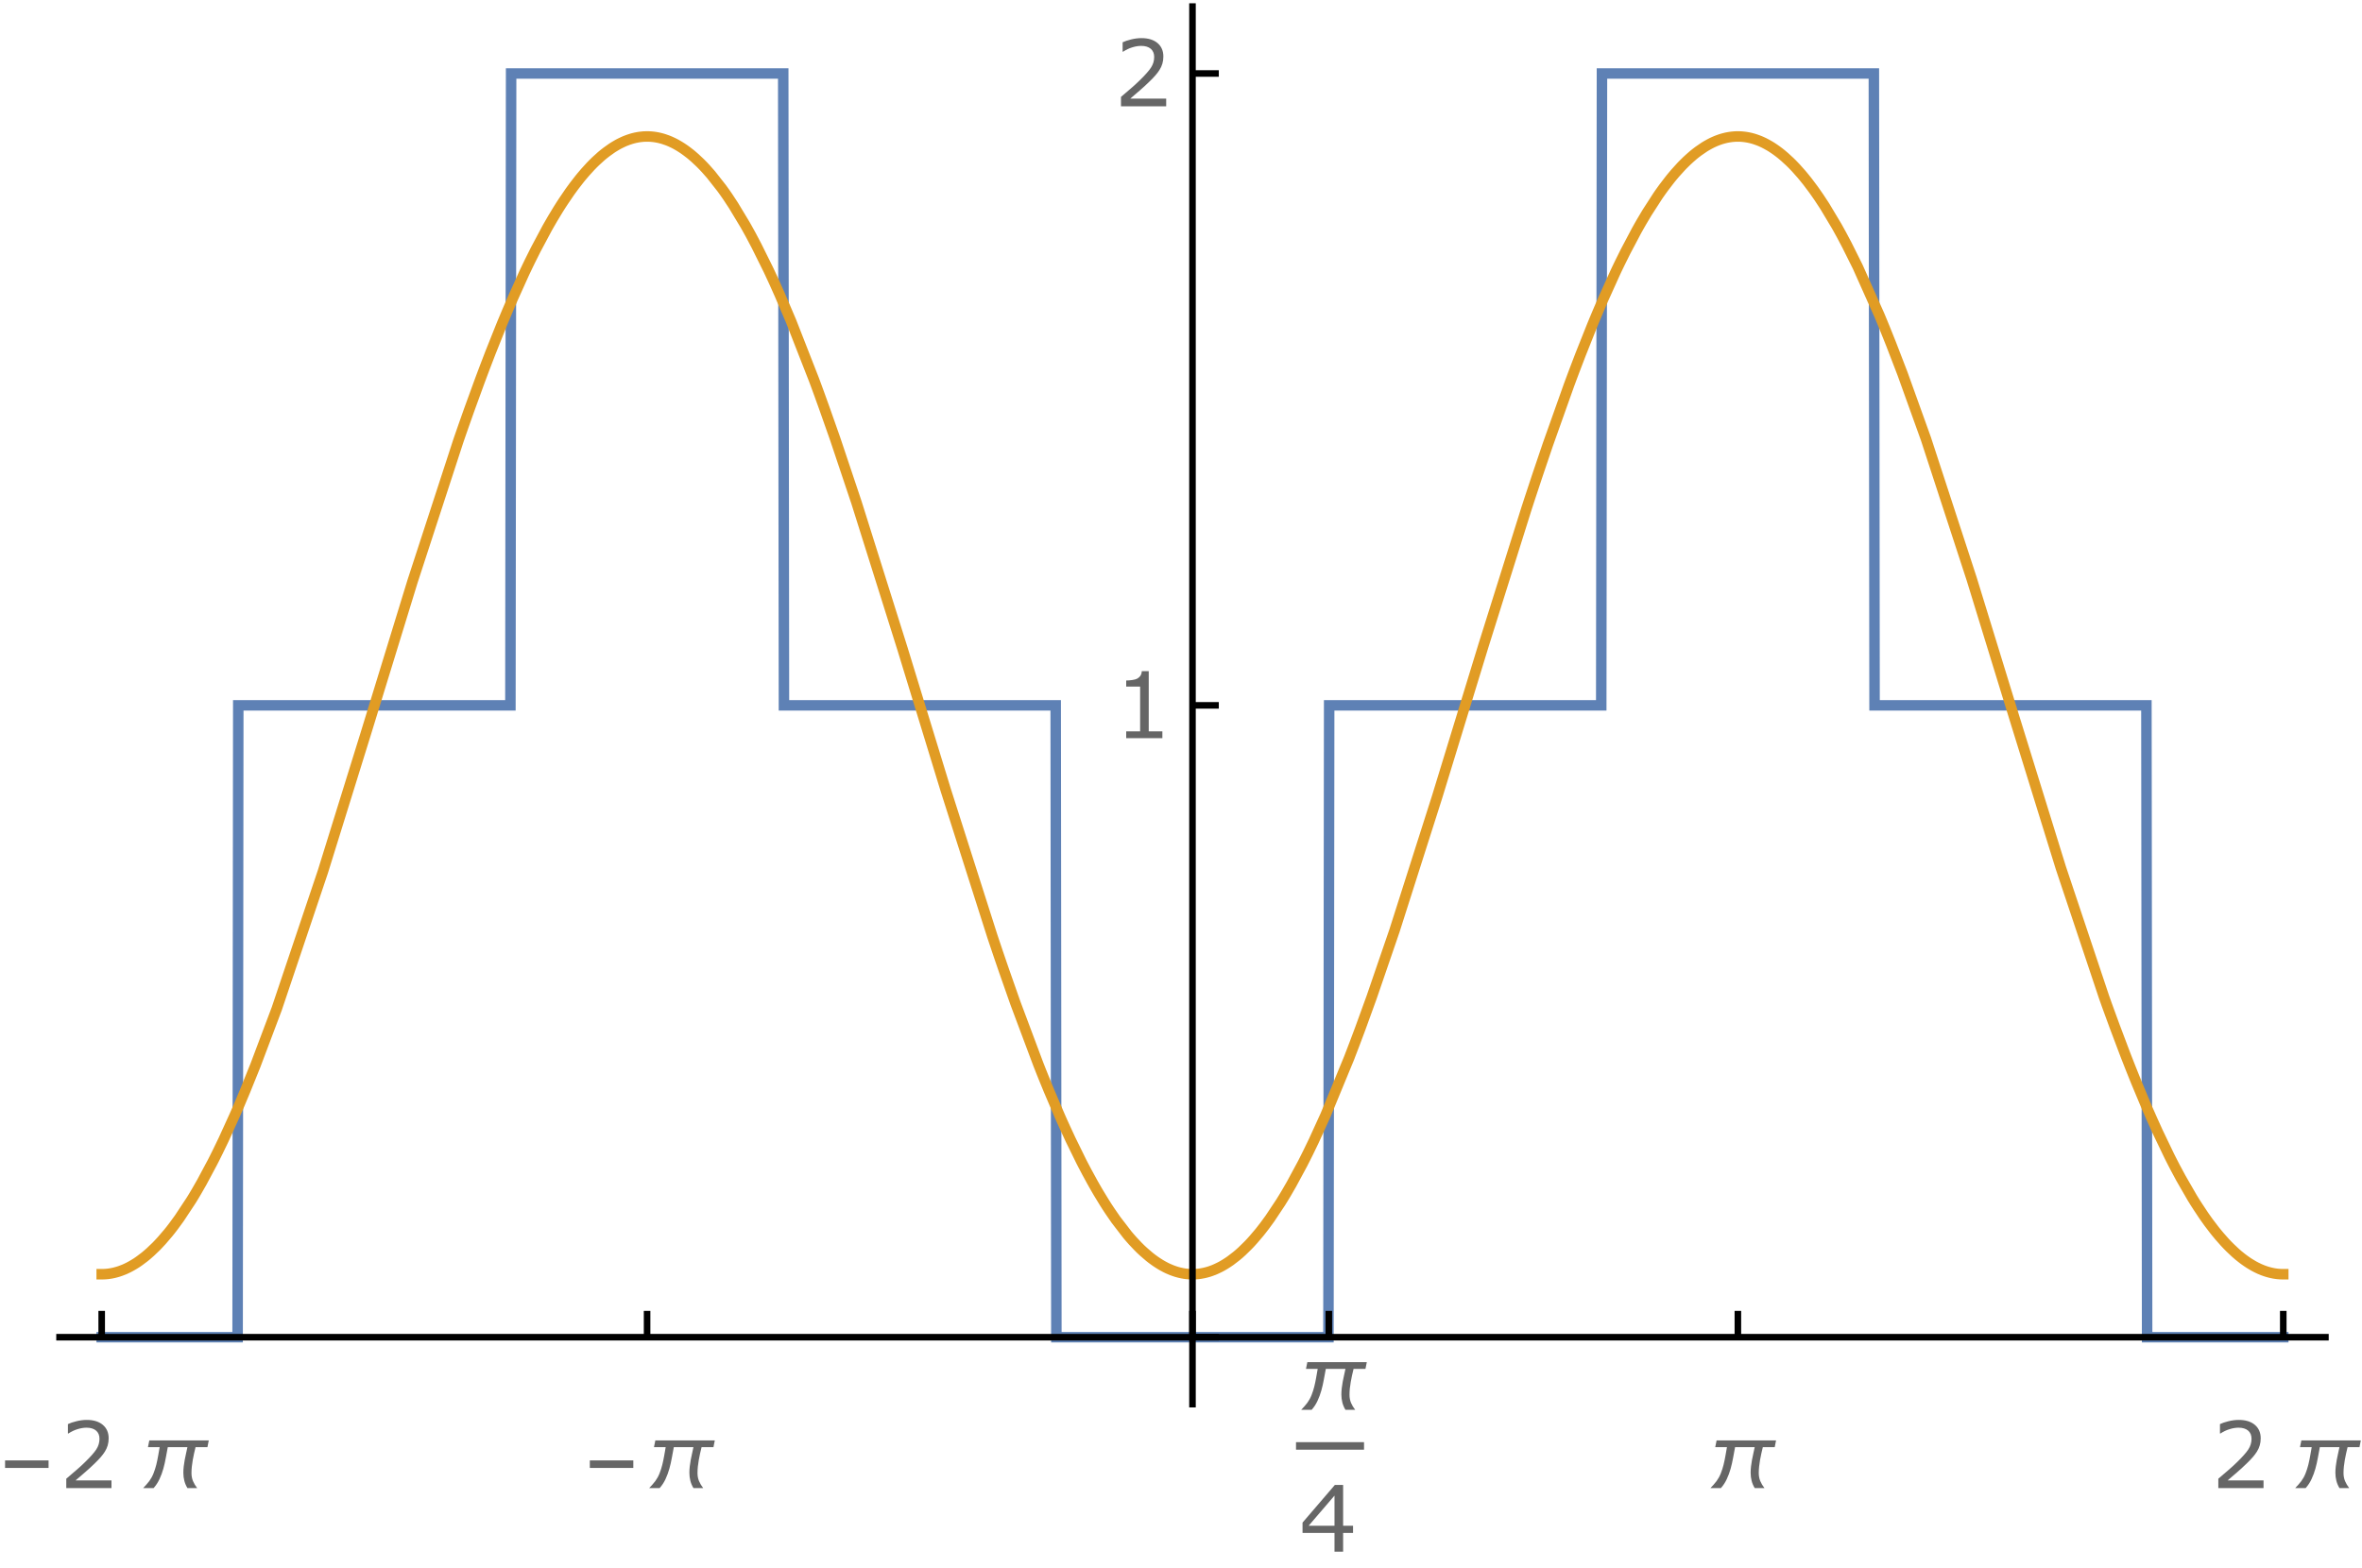 <?xml version="1.0" encoding="UTF-8"?>
<svg xmlns="http://www.w3.org/2000/svg" xmlns:xlink="http://www.w3.org/1999/xlink" width="360pt" height="239pt" viewBox="0 0 360 239" version="1.1">
<defs>
<g>
<symbol overflow="visible" id="glyph0-0">
<path style="stroke:none;" d=""/>
</symbol>
<symbol overflow="visible" id="glyph0-1">
<path style="stroke:none;" d="M 7.402 -3.07 L 0.773 -3.07 L 0.773 -4.219 L 7.402 -4.219 Z M 7.402 -3.07 "/>
</symbol>
<symbol overflow="visible" id="glyph0-2">
<path style="stroke:none;" d="M 10.82 -7.266 L 10.617 -6.242 L 8.805 -6.242 C 8.727 -5.918 8.652 -5.594 8.574 -5.266 C 8.5 -4.938 8.434 -4.609 8.379 -4.281 C 8.32 -3.953 8.273 -3.621 8.238 -3.289 C 8.203 -2.957 8.184 -2.621 8.184 -2.289 C 8.184 -1.848 8.262 -1.441 8.414 -1.07 C 8.57 -0.699 8.781 -0.344 9.051 0 L 7.566 0 C 7.348 -0.359 7.191 -0.734 7.094 -1.117 C 6.996 -1.504 6.945 -1.906 6.945 -2.324 C 6.945 -2.656 6.965 -2.988 7.004 -3.316 C 7.043 -3.645 7.094 -3.969 7.152 -4.297 C 7.215 -4.621 7.281 -4.945 7.355 -5.27 C 7.43 -5.594 7.5 -5.918 7.566 -6.242 L 4.574 -6.242 C 4.473 -5.723 4.371 -5.18 4.273 -4.617 C 4.172 -4.055 4.047 -3.5 3.895 -2.953 C 3.742 -2.406 3.547 -1.879 3.312 -1.375 C 3.078 -0.867 2.777 -0.41 2.414 0 L 0.82 0 C 0.984 -0.172 1.145 -0.348 1.305 -0.523 C 1.465 -0.699 1.617 -0.883 1.758 -1.074 C 2.023 -1.438 2.238 -1.832 2.402 -2.254 C 2.57 -2.676 2.707 -3.109 2.82 -3.559 C 2.93 -4.008 3.023 -4.457 3.102 -4.91 C 3.176 -5.363 3.254 -5.809 3.336 -6.242 L 1.551 -6.242 L 1.758 -7.266 Z M 10.82 -7.266 "/>
</symbol>
<symbol overflow="visible" id="glyph1-0">
<path style="stroke:none;" d=""/>
</symbol>
<symbol overflow="visible" id="glyph1-1">
<path style="stroke:none;" d="M 7.992 0 L 1.102 0 L 1.102 -1.43 C 1.578 -1.84 2.059 -2.25 2.539 -2.66 C 3.02 -3.07 3.469 -3.477 3.883 -3.883 C 4.758 -4.73 5.355 -5.402 5.68 -5.902 C 6.004 -6.402 6.164 -6.941 6.164 -7.52 C 6.164 -8.047 5.992 -8.461 5.645 -8.762 C 5.297 -9.059 4.809 -9.207 4.184 -9.207 C 3.77 -9.207 3.32 -9.137 2.836 -8.988 C 2.352 -8.844 1.883 -8.621 1.422 -8.32 L 1.352 -8.32 L 1.352 -9.754 C 1.676 -9.914 2.109 -10.059 2.648 -10.191 C 3.188 -10.324 3.711 -10.391 4.219 -10.391 C 5.262 -10.391 6.078 -10.141 6.672 -9.637 C 7.266 -9.133 7.562 -8.449 7.562 -7.586 C 7.562 -7.199 7.512 -6.84 7.414 -6.504 C 7.316 -6.168 7.172 -5.852 6.98 -5.551 C 6.801 -5.27 6.594 -4.992 6.355 -4.719 C 6.117 -4.445 5.824 -4.141 5.484 -3.809 C 4.996 -3.328 4.492 -2.867 3.973 -2.418 C 3.453 -1.969 2.969 -1.551 2.516 -1.168 L 7.992 -1.168 Z M 7.992 0 "/>
</symbol>
<symbol overflow="visible" id="glyph1-2">
<path style="stroke:none;" d="M 8.223 -2.863 L 6.711 -2.863 L 6.711 0 L 5.398 0 L 5.398 -2.863 L 0.527 -2.863 L 0.527 -4.438 L 5.453 -10.18 L 6.711 -10.18 L 6.711 -3.957 L 8.223 -3.957 Z M 5.398 -3.957 L 5.398 -8.551 L 1.457 -3.957 Z M 5.398 -3.957 "/>
</symbol>
<symbol overflow="visible" id="glyph1-3">
<path style="stroke:none;" d="M 7.41 0 L 1.898 0 L 1.898 -1.039 L 4.02 -1.039 L 4.02 -7.859 L 1.898 -7.859 L 1.898 -8.789 C 2.188 -8.789 2.496 -8.816 2.824 -8.863 C 3.152 -8.91 3.398 -8.98 3.57 -9.07 C 3.777 -9.184 3.941 -9.328 4.062 -9.504 C 4.184 -9.68 4.254 -9.918 4.273 -10.211 L 5.332 -10.211 L 5.332 -1.039 L 7.41 -1.039 Z M 7.41 0 "/>
</symbol>
</g>
<clipPath id="clip1">
  <path d="M 8 3 L 355.199 3 L 355.199 212 L 8 212 Z M 8 3 "/>
</clipPath>
<clipPath id="clip2">
  <path d="M 8 13 L 355.199 13 L 355.199 202 L 8 202 Z M 8 13 "/>
</clipPath>
</defs>
<g id="surface161">
<g clip-path="url(#clip1)" clip-rule="nonzero">
<path style="fill:none;stroke-width:1.6;stroke-linecap:square;stroke-linejoin:miter;stroke:rgb(36.841%,50.677%,70.979%);stroke-opacity:1;stroke-miterlimit:3.25;" d="M 81.5 208.855 L 102.215 208.855 L 102.316 112.531 L 143.793 112.531 L 143.902 16.203 L 185.375 16.203 L 185.484 112.531 L 226.902 112.531 L 227.004 208.855 L 268.473 208.855 L 268.582 112.531 L 310.051 112.531 L 310.16 16.203 L 351.602 16.203 L 351.707 112.531 L 393.141 112.531 L 393.25 208.855 L 414 208.855 " transform="matrix(1,0,0,1,-66,-5)"/>
</g>
<g clip-path="url(#clip2)" clip-rule="nonzero">
<path style="fill:none;stroke-width:1.6;stroke-linecap:square;stroke-linejoin:miter;stroke:rgb(88.071%,61.104%,14.204%);stroke-opacity:1;stroke-miterlimit:3.25;" d="M 81.5 199.254 L 81.602 199.254 L 81.906 199.242 L 82.012 199.238 L 82.215 199.223 L 82.316 199.211 L 82.418 199.203 L 82.52 199.188 L 82.621 199.176 L 82.926 199.129 L 83.133 199.09 L 83.234 199.066 L 83.336 199.047 L 83.539 198.996 L 83.742 198.941 L 83.949 198.883 L 84.152 198.82 L 84.355 198.75 L 84.762 198.594 L 84.867 198.555 L 84.969 198.512 L 85.172 198.422 L 85.578 198.227 L 85.68 198.172 L 85.781 198.121 L 85.988 198.008 L 86.395 197.773 L 86.598 197.648 L 86.805 197.52 L 87.211 197.242 L 88.027 196.629 L 88.246 196.449 L 88.469 196.262 L 88.91 195.875 L 89.797 195.027 L 90.016 194.801 L 90.238 194.566 L 90.68 194.086 L 91.562 193.055 L 91.676 192.922 L 91.785 192.785 L 92.008 192.508 L 92.449 191.934 L 93.332 190.723 L 95.102 188.043 L 95.207 187.879 L 95.309 187.711 L 95.516 187.371 L 95.93 186.676 L 96.754 185.238 L 98.406 182.148 L 98.508 181.945 L 98.613 181.742 L 98.816 181.332 L 99.23 180.5 L 100.059 178.785 L 101.707 175.164 L 102.113 174.242 L 102.52 173.301 L 103.328 171.379 L 104.945 167.375 L 108.188 158.762 L 115.211 137.887 L 121.77 116.77 L 128.875 93.633 L 135.852 72.227 L 135.953 71.93 L 136.258 71.051 L 136.664 69.883 L 137.477 67.582 L 139.105 63.109 L 139.309 62.562 L 139.512 62.02 L 139.918 60.941 L 140.73 58.824 L 142.359 54.742 L 142.578 54.203 L 142.801 53.672 L 143.242 52.617 L 144.125 50.562 L 145.887 46.656 L 145.996 46.422 L 146.109 46.191 L 146.328 45.727 L 146.77 44.812 L 147.652 43.047 L 149.414 39.742 L 149.52 39.559 L 149.621 39.379 L 149.828 39.02 L 150.238 38.312 L 151.062 36.949 L 151.164 36.785 L 151.27 36.621 L 151.473 36.297 L 151.887 35.664 L 152.711 34.453 L 152.812 34.305 L 152.914 34.16 L 153.121 33.875 L 153.531 33.316 L 154.355 32.254 L 154.461 32.129 L 154.562 32 L 154.77 31.754 L 155.18 31.273 L 156.004 30.367 L 156.105 30.262 L 156.207 30.16 L 156.406 29.953 L 156.812 29.559 L 157.617 28.828 L 157.82 28.656 L 158.02 28.492 L 158.426 28.176 L 159.23 27.602 L 159.434 27.469 L 159.637 27.344 L 160.039 27.105 L 160.141 27.047 L 160.242 26.992 L 160.441 26.887 L 160.848 26.688 L 160.949 26.641 L 161.047 26.598 L 161.25 26.508 L 161.453 26.43 L 161.652 26.352 L 161.855 26.281 L 162.059 26.215 L 162.16 26.18 L 162.258 26.152 L 162.461 26.094 L 162.789 26.012 L 162.898 25.988 L 163.008 25.969 L 163.117 25.945 L 163.336 25.906 L 163.555 25.875 L 163.883 25.84 L 163.996 25.828 L 164.105 25.82 L 164.543 25.805 L 164.762 25.805 L 164.98 25.812 L 165.09 25.82 L 165.199 25.824 L 165.309 25.836 L 165.418 25.844 L 165.637 25.867 L 165.855 25.898 L 165.965 25.918 L 166.074 25.934 L 166.184 25.957 L 166.293 25.977 L 166.402 26 L 166.512 26.027 L 166.621 26.051 L 166.84 26.109 L 167.059 26.172 L 167.277 26.242 L 167.715 26.395 L 167.828 26.438 L 167.938 26.484 L 168.156 26.574 L 168.594 26.777 L 168.812 26.887 L 169.031 27.004 L 169.469 27.254 L 169.672 27.379 L 169.879 27.508 L 170.285 27.781 L 170.387 27.855 L 170.488 27.926 L 170.695 28.078 L 171.102 28.391 L 171.207 28.473 L 171.309 28.555 L 171.512 28.727 L 171.922 29.082 L 172.738 29.848 L 172.84 29.953 L 172.941 30.055 L 173.145 30.262 L 173.555 30.699 L 174.371 31.625 L 176.008 33.707 L 176.227 34.012 L 176.449 34.32 L 176.895 34.961 L 177.777 36.301 L 179.551 39.242 L 179.66 39.434 L 179.773 39.633 L 179.992 40.027 L 180.438 40.832 L 181.32 42.508 L 183.094 46.086 L 183.312 46.547 L 183.527 47.012 L 183.965 47.957 L 184.832 49.895 L 186.574 53.969 L 190.051 62.859 L 190.457 63.953 L 190.863 65.062 L 191.672 67.309 L 193.297 71.926 L 196.539 81.605 L 203.578 103.988 L 210.148 125.457 L 217.266 147.785 L 217.375 148.109 L 217.484 148.438 L 217.703 149.086 L 218.137 150.379 L 219.012 152.934 L 220.758 157.91 L 224.254 167.246 L 224.66 168.277 L 225.066 169.293 L 225.883 171.285 L 227.512 175.098 L 227.715 175.559 L 227.918 176.016 L 228.328 176.918 L 229.141 178.676 L 230.773 182.004 L 230.992 182.434 L 231.215 182.859 L 231.656 183.699 L 232.539 185.312 L 232.648 185.508 L 232.762 185.703 L 232.98 186.09 L 233.422 186.848 L 234.305 188.297 L 234.418 188.473 L 234.527 188.648 L 234.746 188.992 L 235.191 189.664 L 236.074 190.945 L 237.84 193.242 L 237.941 193.363 L 238.047 193.488 L 238.254 193.727 L 238.664 194.191 L 239.488 195.062 L 239.594 195.164 L 239.695 195.266 L 239.902 195.469 L 240.316 195.852 L 241.141 196.562 L 241.242 196.645 L 241.348 196.727 L 241.551 196.887 L 241.965 197.188 L 242.066 197.262 L 242.172 197.332 L 242.379 197.473 L 242.789 197.734 L 242.895 197.797 L 242.996 197.859 L 243.203 197.977 L 243.613 198.195 L 243.719 198.25 L 243.82 198.301 L 244.027 198.398 L 244.441 198.574 L 244.539 198.617 L 244.641 198.656 L 244.844 198.73 L 245.047 198.801 L 245.25 198.867 L 245.348 198.898 L 245.754 199.008 L 245.855 199.031 L 246.059 199.074 L 246.156 199.098 L 246.258 199.117 L 246.359 199.133 L 246.461 199.152 L 246.562 199.168 L 246.664 199.18 L 246.766 199.195 L 246.867 199.207 L 246.969 199.215 L 247.066 199.227 L 247.168 199.234 L 247.27 199.238 L 247.371 199.246 L 247.473 199.25 L 247.574 199.25 L 247.676 199.254 L 247.875 199.254 L 248.18 199.242 L 248.281 199.234 L 248.383 199.23 L 248.484 199.219 L 248.586 199.211 L 248.684 199.199 L 248.785 199.188 L 248.887 199.172 L 248.988 199.16 L 249.09 199.141 L 249.293 199.105 L 249.395 199.086 L 249.492 199.066 L 249.695 199.02 L 249.797 198.992 L 249.898 198.969 L 250.102 198.91 L 250.203 198.883 L 250.305 198.852 L 250.504 198.785 L 250.91 198.637 L 251.02 198.594 L 251.348 198.453 L 251.785 198.246 L 251.895 198.191 L 252.008 198.133 L 252.227 198.016 L 252.664 197.762 L 252.773 197.695 L 253.102 197.484 L 253.543 197.184 L 254.418 196.512 L 254.637 196.332 L 254.859 196.145 L 255.297 195.75 L 256.172 194.895 L 256.281 194.781 L 256.395 194.668 L 256.613 194.434 L 257.051 193.949 L 257.93 192.914 L 258.031 192.789 L 258.336 192.402 L 258.746 191.871 L 259.566 190.75 L 261.203 188.285 L 261.305 188.121 L 261.406 187.953 L 261.613 187.621 L 262.023 186.941 L 262.84 185.527 L 264.477 182.492 L 264.59 182.277 L 264.699 182.059 L 264.922 181.621 L 265.367 180.734 L 266.254 178.898 L 268.027 175.008 L 271.578 166.402 L 271.688 166.125 L 271.793 165.844 L 272.012 165.277 L 272.449 164.137 L 273.32 161.816 L 275.062 157.012 L 278.547 146.852 L 285.047 126.449 L 292.098 103.422 L 298.676 82.473 L 298.879 81.855 L 299.078 81.238 L 299.484 80.008 L 300.289 77.574 L 301.902 72.805 L 305.129 63.727 L 305.238 63.43 L 305.348 63.137 L 305.566 62.547 L 306.004 61.383 L 306.879 59.094 L 308.629 54.695 L 308.848 54.164 L 309.066 53.637 L 309.504 52.594 L 310.379 50.551 L 312.129 46.68 L 312.23 46.461 L 312.535 45.816 L 312.945 44.969 L 313.762 43.324 L 315.395 40.234 L 315.496 40.047 L 315.598 39.867 L 315.801 39.504 L 316.211 38.789 L 317.027 37.418 L 318.66 34.887 L 318.879 34.566 L 319.102 34.25 L 319.543 33.637 L 320.43 32.477 L 320.539 32.34 L 320.648 32.199 L 320.871 31.93 L 321.312 31.406 L 322.199 30.426 L 322.309 30.309 L 322.418 30.195 L 322.641 29.973 L 323.082 29.539 L 323.195 29.434 L 323.305 29.332 L 323.527 29.129 L 323.969 28.742 L 324.078 28.648 L 324.188 28.559 L 324.41 28.379 L 324.852 28.043 L 325.738 27.434 L 325.84 27.371 L 325.945 27.305 L 326.152 27.184 L 326.566 26.953 L 326.668 26.898 L 326.77 26.848 L 326.977 26.742 L 327.391 26.555 L 327.496 26.512 L 327.598 26.469 L 327.805 26.387 L 327.906 26.352 L 328.012 26.312 L 328.219 26.242 L 328.32 26.207 L 328.426 26.176 L 328.629 26.117 L 328.734 26.09 L 328.836 26.062 L 329.043 26.012 L 329.148 25.988 L 329.25 25.969 L 329.355 25.949 L 329.457 25.93 L 329.559 25.914 L 329.664 25.895 L 329.766 25.883 L 329.871 25.867 L 329.973 25.855 L 330.078 25.844 L 330.18 25.836 L 330.285 25.828 L 330.488 25.812 L 330.594 25.809 L 330.695 25.809 L 330.801 25.805 L 331.008 25.805 L 331.109 25.809 L 331.215 25.812 L 331.316 25.816 L 331.418 25.824 L 331.523 25.832 L 331.625 25.84 L 331.73 25.852 L 331.832 25.863 L 331.938 25.875 L 332.039 25.891 L 332.145 25.906 L 332.348 25.941 L 332.449 25.957 L 332.551 25.98 L 332.754 26.023 L 332.855 26.047 L 333.262 26.156 L 333.363 26.188 L 333.566 26.254 L 333.969 26.398 L 334.172 26.477 L 334.375 26.562 L 334.781 26.746 L 334.883 26.797 L 334.98 26.848 L 335.184 26.953 L 335.59 27.18 L 335.793 27.297 L 335.996 27.422 L 336.398 27.688 L 336.602 27.828 L 336.805 27.973 L 337.211 28.277 L 337.312 28.359 L 337.414 28.438 L 337.617 28.605 L 338.02 28.949 L 338.832 29.695 L 338.941 29.805 L 339.051 29.91 L 339.27 30.133 L 339.711 30.594 L 340.59 31.582 L 340.699 31.715 L 340.809 31.844 L 341.027 32.113 L 341.469 32.66 L 342.348 33.828 L 342.566 34.133 L 342.785 34.445 L 343.227 35.082 L 344.105 36.418 L 345.859 39.348 L 345.965 39.527 L 346.27 40.078 L 346.68 40.824 L 347.5 42.371 L 349.141 45.664 L 352.422 53.008 L 352.535 53.273 L 352.645 53.539 L 352.867 54.074 L 353.312 55.16 L 354.199 57.375 L 355.977 61.992 L 359.535 71.891 L 366.516 93.277 L 373.027 114.461 L 380.086 137.254 L 386.68 156.988 L 386.781 157.273 L 386.883 157.555 L 387.082 158.121 L 387.488 159.238 L 388.297 161.449 L 389.91 165.727 L 390.113 166.25 L 390.316 166.766 L 390.719 167.793 L 391.527 169.809 L 393.141 173.676 L 393.359 174.184 L 393.582 174.684 L 394.02 175.68 L 394.895 177.613 L 396.648 181.266 L 396.758 181.48 L 396.867 181.699 L 397.086 182.129 L 397.523 182.977 L 398.402 184.613 L 400.152 187.648 L 400.258 187.816 L 400.562 188.309 L 400.973 188.949 L 401.789 190.18 L 401.891 190.332 L 401.992 190.477 L 402.199 190.77 L 402.605 191.34 L 403.426 192.418 L 403.629 192.676 L 403.836 192.93 L 404.242 193.422 L 405.062 194.352 L 405.266 194.57 L 405.469 194.785 L 405.879 195.199 L 406.695 195.969 L 406.809 196.07 L 406.926 196.172 L 407.152 196.367 L 407.609 196.734 L 407.723 196.824 L 407.836 196.91 L 408.066 197.082 L 408.523 197.402 L 408.75 197.551 L 408.98 197.695 L 409.434 197.965 L 409.551 198.031 L 409.664 198.09 L 409.891 198.211 L 410.348 198.43 L 410.461 198.48 L 410.578 198.527 L 410.918 198.668 L 411.031 198.707 L 411.262 198.789 L 411.375 198.828 L 411.488 198.863 L 411.719 198.93 L 411.945 198.992 L 412.176 199.047 L 412.516 199.117 L 412.629 199.137 L 412.746 199.156 L 413.086 199.203 L 413.199 199.215 L 413.316 199.223 L 413.43 199.234 L 413.543 199.242 L 413.656 199.246 L 413.773 199.25 L 413.887 199.254 L 414 199.254 " transform="matrix(1,0,0,1,-66,-5)"/>
</g>
<path style="fill:none;stroke-width:1;stroke-linecap:butt;stroke-linejoin:miter;stroke:rgb(0%,0%,0%);stroke-opacity:1;stroke-miterlimit:3.25;" d="M 81.5 208.855 L 81.5 204.844 " transform="matrix(1,0,0,1,-66,-5)"/>
<g style="fill:rgb(39.999%,39.999%,39.999%);fill-opacity:1;">
  <use xlink:href="#glyph0-1" x="-0" y="226.856"/>
</g>
<g style="fill:rgb(39.999%,39.999%,39.999%);fill-opacity:1;">
  <use xlink:href="#glyph1-1" x="9" y="226.856"/>
</g>
<g style="fill:rgb(39.999%,39.999%,39.999%);fill-opacity:1;">
  <use xlink:href="#glyph0-2" x="21" y="226.856"/>
</g>
<path style="fill:none;stroke-width:1;stroke-linecap:butt;stroke-linejoin:miter;stroke:rgb(0%,0%,0%);stroke-opacity:1;stroke-miterlimit:3.25;" d="M 164.625 208.855 L 164.625 204.844 " transform="matrix(1,0,0,1,-66,-5)"/>
<g style="fill:rgb(39.999%,39.999%,39.999%);fill-opacity:1;">
  <use xlink:href="#glyph0-1" x="89.125" y="226.856"/>
</g>
<g style="fill:rgb(39.999%,39.999%,39.999%);fill-opacity:1;">
  <use xlink:href="#glyph0-2" x="98.125" y="226.856"/>
</g>
<path style="fill:none;stroke-width:1;stroke-linecap:butt;stroke-linejoin:miter;stroke:rgb(0%,0%,0%);stroke-opacity:1;stroke-miterlimit:3.25;" d="M 268.531 208.855 L 268.531 204.844 " transform="matrix(1,0,0,1,-66,-5)"/>
<path style=" stroke:none;fill-rule:evenodd;fill:rgb(39.999%,39.999%,39.999%);fill-opacity:1;" d="M 200.895 219.855 L 197.531 219.855 L 197.531 221.004 L 207.895 221.004 L 207.895 219.855 Z M 200.895 219.855 "/>
<g style="fill:rgb(39.999%,39.999%,39.999%);fill-opacity:1;">
  <use xlink:href="#glyph0-2" x="197.498" y="214.926"/>
</g>
<g style="fill:rgb(39.999%,39.999%,39.999%);fill-opacity:1;">
  <use xlink:href="#glyph1-2" x="197.998" y="236.556"/>
</g>
<path style="fill:none;stroke-width:1;stroke-linecap:butt;stroke-linejoin:miter;stroke:rgb(0%,0%,0%);stroke-opacity:1;stroke-miterlimit:3.25;" d="M 247.75 208.855 L 247.75 204.844 " transform="matrix(1,0,0,1,-66,-5)"/>
<path style="fill:none;stroke-width:1;stroke-linecap:butt;stroke-linejoin:miter;stroke:rgb(0%,0%,0%);stroke-opacity:1;stroke-miterlimit:3.25;" d="M 330.875 208.855 L 330.875 204.844 " transform="matrix(1,0,0,1,-66,-5)"/>
<g style="fill:rgb(39.999%,39.999%,39.999%);fill-opacity:1;">
  <use xlink:href="#glyph0-2" x="259.875" y="226.856"/>
</g>
<path style="fill:none;stroke-width:1;stroke-linecap:butt;stroke-linejoin:miter;stroke:rgb(0%,0%,0%);stroke-opacity:1;stroke-miterlimit:3.25;" d="M 414 208.855 L 414 204.844 " transform="matrix(1,0,0,1,-66,-5)"/>
<g style="fill:rgb(39.999%,39.999%,39.999%);fill-opacity:1;">
  <use xlink:href="#glyph1-1" x="337" y="226.856"/>
</g>
<g style="fill:rgb(39.999%,39.999%,39.999%);fill-opacity:1;">
  <use xlink:href="#glyph0-2" x="349" y="226.856"/>
</g>
<path style="fill:none;stroke-width:1;stroke-linecap:butt;stroke-linejoin:miter;stroke:rgb(0%,0%,0%);stroke-opacity:1;stroke-miterlimit:3.25;" d="M 74.574 208.855 L 420.926 208.855 " transform="matrix(1,0,0,1,-66,-5)"/>
<path style="fill:none;stroke-width:1;stroke-linecap:butt;stroke-linejoin:miter;stroke:rgb(0%,0%,0%);stroke-opacity:1;stroke-miterlimit:3.25;" d="M 247.75 208.855 L 251.762 208.855 " transform="matrix(1,0,0,1,-66,-5)"/>
<path style="fill:none;stroke-width:1;stroke-linecap:butt;stroke-linejoin:miter;stroke:rgb(0%,0%,0%);stroke-opacity:1;stroke-miterlimit:3.25;" d="M 247.75 112.531 L 251.762 112.531 " transform="matrix(1,0,0,1,-66,-5)"/>
<g style="fill:rgb(39.999%,39.999%,39.999%);fill-opacity:1;">
  <use xlink:href="#glyph1-3" x="169.75" y="112.529"/>
</g>
<path style="fill:none;stroke-width:1;stroke-linecap:butt;stroke-linejoin:miter;stroke:rgb(0%,0%,0%);stroke-opacity:1;stroke-miterlimit:3.25;" d="M 247.75 16.203 L 251.762 16.203 " transform="matrix(1,0,0,1,-66,-5)"/>
<g style="fill:rgb(39.999%,39.999%,39.999%);fill-opacity:1;">
  <use xlink:href="#glyph1-1" x="169.75" y="16.203"/>
</g>
<path style="fill:none;stroke-width:1;stroke-linecap:butt;stroke-linejoin:miter;stroke:rgb(0%,0%,0%);stroke-opacity:1;stroke-miterlimit:3.25;" d="M 247.75 219.559 L 247.75 5.5 " transform="matrix(1,0,0,1,-66,-5)"/>
</g>
</svg>
